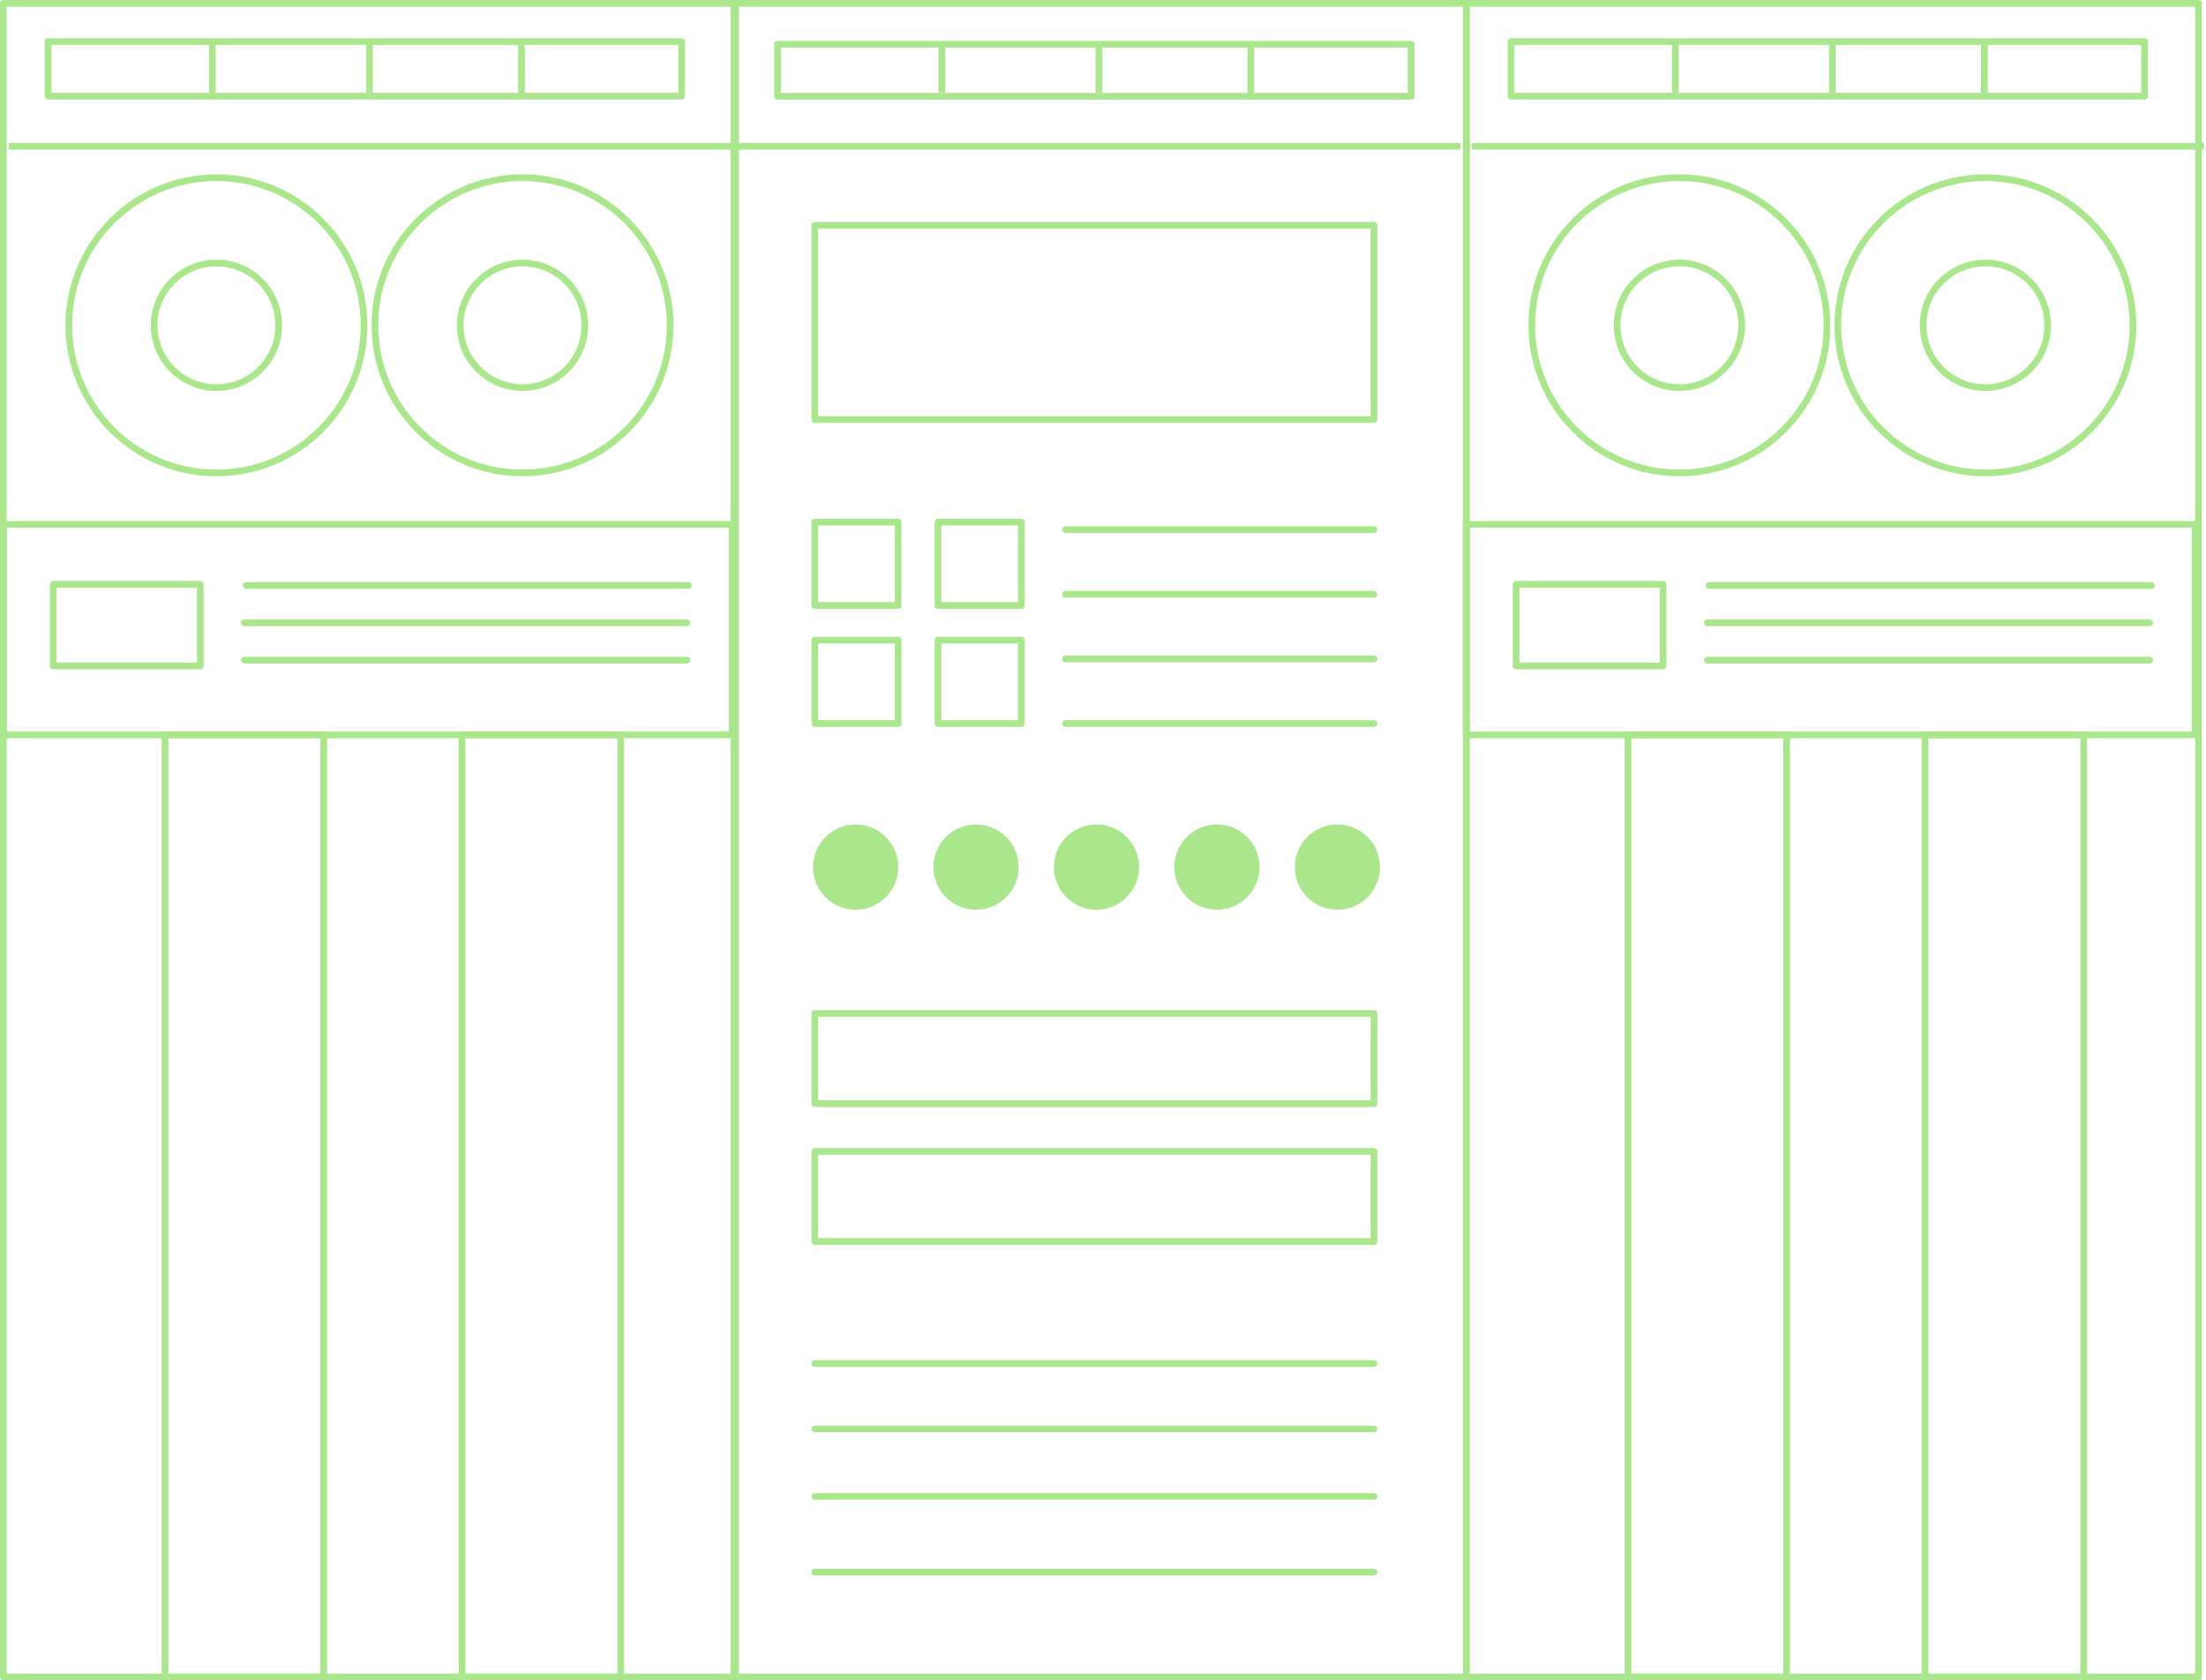 <svg width="659" height="502" viewBox="0 0 659 502" fill="none" xmlns="http://www.w3.org/2000/svg">
<path d="M219.748 1H1V501H219.748V1Z" stroke="#AAE68C" stroke-width="2" stroke-linejoin="round"/>
<path d="M2.64 43.714H221.388" stroke="#AAE68C" stroke-width="2" stroke-linejoin="round"/>
<path d="M203.64 12.419H14.375V28.728H203.64V12.419Z" stroke="#AAE68C" stroke-width="2" stroke-linejoin="round"/>
<path d="M63.446 27.693V12.419" stroke="#AAE68C" stroke-width="2" stroke-linejoin="round"/>
<path d="M110.388 27.693V12.419" stroke="#AAE68C" stroke-width="2" stroke-linejoin="round"/>
<path d="M155.778 28.728V13.483" stroke="#AAE68C" stroke-width="2" stroke-linejoin="round"/>
<path d="M64.654 141.281C89.007 141.281 108.749 121.539 108.749 97.186C108.749 72.833 89.007 53.091 64.654 53.091C40.301 53.091 20.559 72.833 20.559 97.186C20.559 121.539 40.301 141.281 64.654 141.281Z" stroke="#AAE68C" stroke-width="2" stroke-linejoin="round"/>
<path d="M64.655 115.796C74.933 115.796 83.265 107.464 83.265 97.186C83.265 86.908 74.933 78.576 64.655 78.576C54.377 78.576 46.044 86.908 46.044 97.186C46.044 107.464 54.377 115.796 64.655 115.796Z" stroke="#AAE68C" stroke-width="2" stroke-linejoin="round"/>
<path d="M156.094 141.281C180.447 141.281 200.189 121.539 200.189 97.186C200.189 72.833 180.447 53.091 156.094 53.091C131.741 53.091 111.999 72.833 111.999 97.186C111.999 121.539 131.741 141.281 156.094 141.281Z" stroke="#AAE68C" stroke-width="2" stroke-linejoin="round"/>
<path d="M156.095 115.796C166.373 115.796 174.705 107.464 174.705 97.186C174.705 86.908 166.373 78.576 156.095 78.576C145.816 78.576 137.484 86.908 137.484 97.186C137.484 107.464 145.816 115.796 156.095 115.796Z" stroke="#AAE68C" stroke-width="2" stroke-linejoin="round"/>
<path d="M218.713 156.669H1V219.547H218.713V156.669Z" stroke="#AAE68C" stroke-width="2" stroke-linejoin="round"/>
<path d="M185.433 219.547H138.03V501H185.433V219.547Z" stroke="#AAE68C" stroke-width="2" stroke-linejoin="round"/>
<path d="M96.697 219.547H49.294V501H96.697V219.547Z" stroke="#AAE68C" stroke-width="2" stroke-linejoin="round"/>
<path d="M73.542 174.906H205.683" stroke="#AAE68C" stroke-width="2" stroke-linecap="round" stroke-linejoin="round"/>
<path d="M72.996 186.066H205.136" stroke="#AAE68C" stroke-width="2" stroke-linecap="round" stroke-linejoin="round"/>
<path d="M72.996 197.226H205.136" stroke="#AAE68C" stroke-width="2" stroke-linecap="round" stroke-linejoin="round"/>
<path d="M59.822 174.56H15.899V198.952H59.822V174.56Z" stroke="#AAE68C" stroke-width="2" stroke-linejoin="round"/>
<path d="M656.784 1H438.036V501H656.784V1Z" stroke="#AAE68C" stroke-width="2" stroke-linejoin="round"/>
<path d="M439.647 43.714H658.395" stroke="#AAE68C" stroke-width="2" stroke-linejoin="round"/>
<path d="M640.647 12.419H451.382V28.728H640.647V12.419Z" stroke="#AAE68C" stroke-width="2" stroke-linejoin="round"/>
<path d="M500.482 27.693V12.419" stroke="#AAE68C" stroke-width="2" stroke-linejoin="round"/>
<path d="M547.396 27.693V12.419" stroke="#AAE68C" stroke-width="2" stroke-linejoin="round"/>
<path d="M592.785 28.728V13.483" stroke="#AAE68C" stroke-width="2" stroke-linejoin="round"/>
<path d="M501.69 141.281C526.043 141.281 545.785 121.539 545.785 97.186C545.785 72.833 526.043 53.091 501.69 53.091C477.337 53.091 457.595 72.833 457.595 97.186C457.595 121.539 477.337 141.281 501.69 141.281Z" stroke="#AAE68C" stroke-width="2" stroke-linejoin="round"/>
<path d="M501.691 115.796C511.969 115.796 520.301 107.464 520.301 97.186C520.301 86.908 511.969 78.576 501.691 78.576C491.413 78.576 483.081 86.908 483.081 97.186C483.081 107.464 491.413 115.796 501.691 115.796Z" stroke="#AAE68C" stroke-width="2" stroke-linejoin="round"/>
<path d="M593.101 141.281C617.454 141.281 637.196 121.539 637.196 97.186C637.196 72.833 617.454 53.091 593.101 53.091C568.749 53.091 549.007 72.833 549.007 97.186C549.007 121.539 568.749 141.281 593.101 141.281Z" stroke="#AAE68C" stroke-width="2" stroke-linejoin="round"/>
<path d="M593.102 115.796C603.38 115.796 611.712 107.464 611.712 97.186C611.712 86.908 603.38 78.576 593.102 78.576C582.824 78.576 574.492 86.908 574.492 97.186C574.492 107.464 582.824 115.796 593.102 115.796Z" stroke="#AAE68C" stroke-width="2" stroke-linejoin="round"/>
<path d="M655.749 156.669H438.036V219.547H655.749V156.669Z" stroke="#AAE68C" stroke-width="2" stroke-linejoin="round"/>
<path d="M622.469 219.547H575.066V501H622.469V219.547Z" stroke="#AAE68C" stroke-width="2" stroke-linejoin="round"/>
<path d="M533.733 219.547H486.33V501H533.733V219.547Z" stroke="#AAE68C" stroke-width="2" stroke-linejoin="round"/>
<path d="M510.549 174.906H642.69" stroke="#AAE68C" stroke-width="2" stroke-linecap="round" stroke-linejoin="round"/>
<path d="M510.031 186.066H642.143" stroke="#AAE68C" stroke-width="2" stroke-linecap="round" stroke-linejoin="round"/>
<path d="M510.031 197.226H642.143" stroke="#AAE68C" stroke-width="2" stroke-linecap="round" stroke-linejoin="round"/>
<path d="M496.829 174.56H452.907V198.952H496.829V174.56Z" stroke="#AAE68C" stroke-width="2" stroke-linejoin="round"/>
<path d="M410.451 67.3H243.391V125.317H410.451V67.3Z" stroke="#AAE68C" stroke-width="2" stroke-linejoin="round"/>
<path d="M410.451 302.789H243.391V329.712H410.451V302.789Z" stroke="#AAE68C" stroke-width="2" stroke-linejoin="round"/>
<path d="M410.451 343.979H243.391V370.902H410.451V343.979Z" stroke="#AAE68C" stroke-width="2" stroke-linejoin="round"/>
<path d="M268.301 155.979H243.391V180.888H268.301V155.979Z" stroke="#AAE68C" stroke-width="2" stroke-linejoin="round"/>
<path d="M305.118 155.979H280.209V180.888H305.118V155.979Z" stroke="#AAE68C" stroke-width="2" stroke-linejoin="round"/>
<path d="M268.301 191.243H243.391V216.153H268.301V191.243Z" stroke="#AAE68C" stroke-width="2" stroke-linejoin="round"/>
<path d="M305.118 191.243H280.209V216.153H305.118V191.243Z" stroke="#AAE68C" stroke-width="2" stroke-linejoin="round"/>
<path d="M318.292 158.223H410.451" stroke="#AAE68C" stroke-width="2" stroke-linecap="round" stroke-linejoin="round"/>
<path d="M318.292 177.523H410.451" stroke="#AAE68C" stroke-width="2" stroke-linecap="round" stroke-linejoin="round"/>
<path d="M318.292 196.852H410.451" stroke="#AAE68C" stroke-width="2" stroke-linecap="round" stroke-linejoin="round"/>
<path d="M318.292 216.153H410.451" stroke="#AAE68C" stroke-width="2" stroke-linecap="round" stroke-linejoin="round"/>
<path d="M243.391 407.345H410.451" stroke="#AAE68C" stroke-width="2" stroke-linecap="round" stroke-linejoin="round"/>
<path d="M243.391 426.876H410.451" stroke="#AAE68C" stroke-width="2" stroke-linecap="round" stroke-linejoin="round"/>
<path d="M243.391 447.039H410.451" stroke="#AAE68C" stroke-width="2" stroke-linecap="round" stroke-linejoin="round"/>
<path d="M243.391 469.648H410.451" stroke="#AAE68C" stroke-width="2" stroke-linecap="round" stroke-linejoin="round"/>
<path d="M438.007 1H219.259V501H438.007V1Z" stroke="#AAE68C" stroke-width="2" stroke-linejoin="round"/>
<path d="M217.533 43.714H436.281" stroke="#AAE68C" stroke-width="2" stroke-linejoin="round"/>
<path d="M255.616 270.775C262.097 270.775 267.351 265.521 267.351 259.039C267.351 252.558 262.097 247.304 255.616 247.304C249.134 247.304 243.88 252.558 243.88 259.039C243.88 265.521 249.134 270.775 255.616 270.775Z" fill="#AAE68C" stroke="#AAE68C" stroke-width="2" stroke-linejoin="round"/>
<path d="M291.57 270.775C298.052 270.775 303.306 265.521 303.306 259.039C303.306 252.558 298.052 247.304 291.57 247.304C285.089 247.304 279.835 252.558 279.835 259.039C279.835 265.521 285.089 270.775 291.57 270.775Z" fill="#AAE68C" stroke="#AAE68C" stroke-width="2" stroke-linejoin="round"/>
<path d="M327.554 270.775C334.035 270.775 339.289 265.521 339.289 259.039C339.289 252.558 334.035 247.304 327.554 247.304C321.072 247.304 315.818 252.558 315.818 259.039C315.818 265.521 321.072 270.775 327.554 270.775Z" fill="#AAE68C" stroke="#AAE68C" stroke-width="2" stroke-linejoin="round"/>
<path d="M363.537 270.775C370.018 270.775 375.273 265.521 375.273 259.039C375.273 252.558 370.018 247.304 363.537 247.304C357.056 247.304 351.802 252.558 351.802 259.039C351.802 265.521 357.056 270.775 363.537 270.775Z" fill="#AAE68C" stroke="#AAE68C" stroke-width="2" stroke-linejoin="round"/>
<path d="M399.521 270.775C406.002 270.775 411.256 265.521 411.256 259.039C411.256 252.558 406.002 247.304 399.521 247.304C393.039 247.304 387.785 252.558 387.785 259.039C387.785 265.521 393.039 270.775 399.521 270.775Z" fill="#AAE68C" stroke="#AAE68C" stroke-width="2" stroke-linejoin="round"/>
<path d="M421.526 13.225H232.26V28.757H421.526V13.225Z" stroke="#AAE68C" stroke-width="2" stroke-linejoin="round"/>
<path d="M281.359 27.75V13.225" stroke="#AAE68C" stroke-width="2" stroke-linejoin="round"/>
<path d="M328.273 27.75V13.225" stroke="#AAE68C" stroke-width="2" stroke-linejoin="round"/>
<path d="M373.662 28.728V14.231" stroke="#AAE68C" stroke-width="2" stroke-linejoin="round"/>
</svg>
